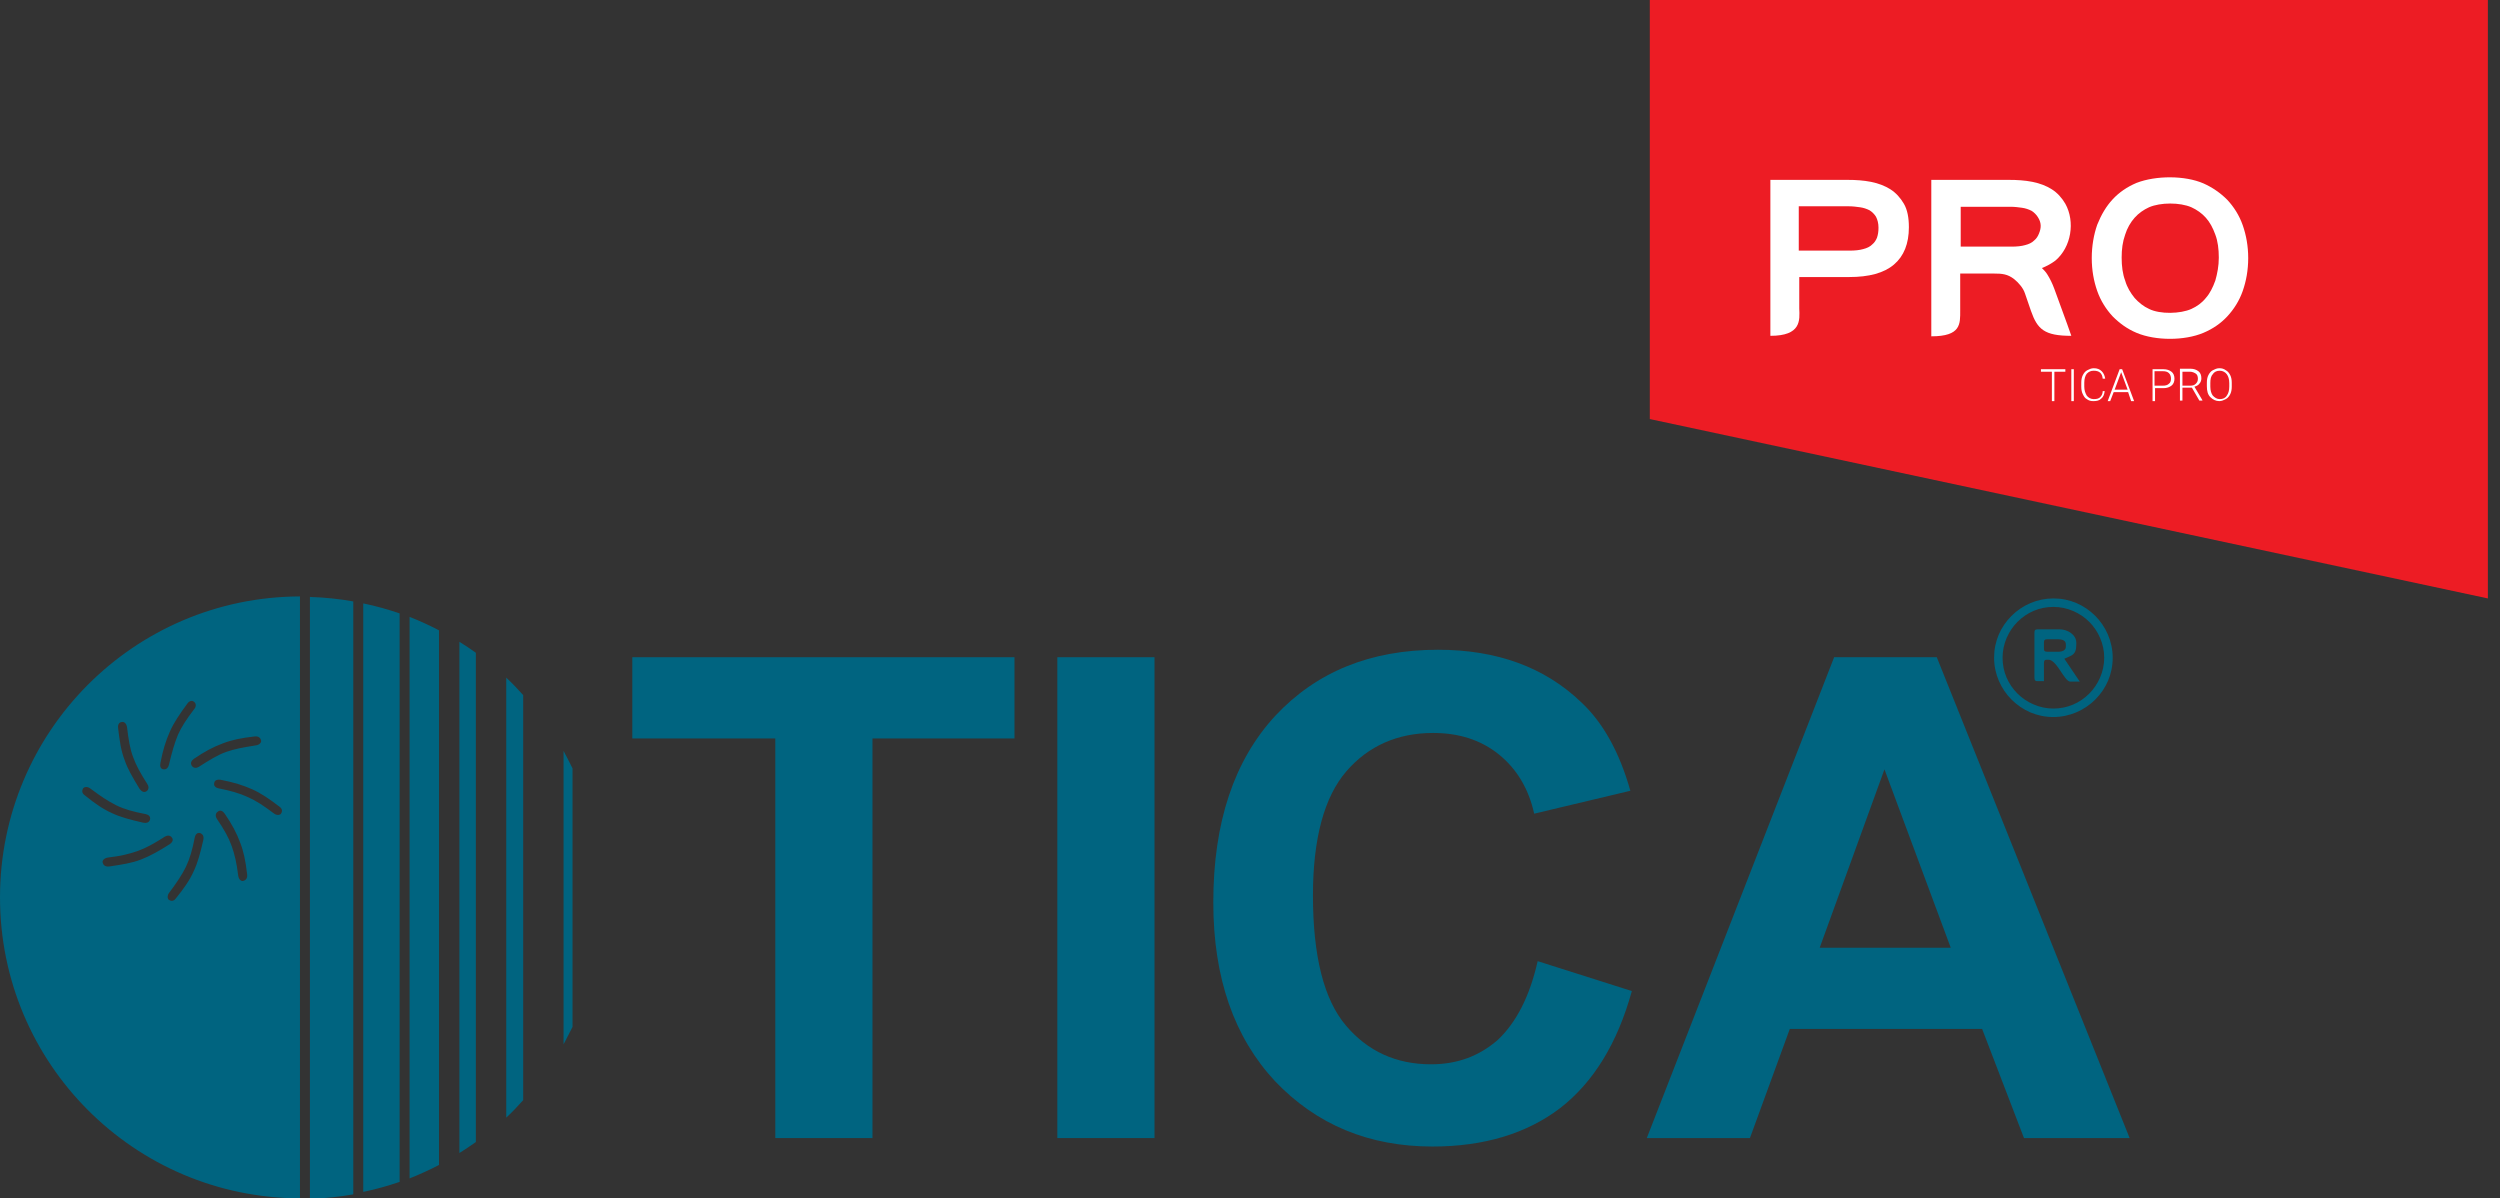 <svg width="121" height="58" viewBox="0 0 121 58" fill="none" xmlns="http://www.w3.org/2000/svg">
<rect x="0" y="0" width="121" height="58" fill="#333333" stroke="none"/>
<g id="Frame" clip-path="url(#clip0_57_1718)">
<g id="Group">
<path id="Vector" d="M94.416 45.87L91.208 37.236L88.073 45.87H94.416ZM103.074 55.082H97.961L95.935 49.801H86.626L84.697 55.082H79.705L88.772 31.81H93.74L103.074 55.082Z" fill="#006480"/>
<path id="Vector_2" d="M74.423 46.52L78.981 47.967C78.282 50.499 77.124 52.381 75.508 53.635C73.893 54.865 71.819 55.492 69.335 55.492C66.248 55.492 63.716 54.431 61.714 52.332C59.736 50.21 58.724 47.34 58.724 43.675C58.724 39.792 59.736 36.801 61.714 34.655C63.716 32.509 66.344 31.448 69.6 31.448C72.446 31.448 74.761 32.292 76.521 33.98C77.583 34.968 78.378 36.391 78.909 38.273L74.254 39.382C73.989 38.176 73.41 37.211 72.542 36.512C71.674 35.813 70.613 35.475 69.359 35.475C67.647 35.475 66.224 36.102 65.163 37.332C64.102 38.562 63.547 40.563 63.547 43.337C63.547 46.279 64.077 48.377 65.138 49.631C66.2 50.885 67.574 51.512 69.262 51.512C70.516 51.512 71.578 51.127 72.494 50.331C73.386 49.487 74.037 48.233 74.423 46.52Z" fill="#006480"/>
<path id="Vector_3" d="M51.175 55.082V31.81H55.878V55.082H51.175Z" fill="#006480"/>
<path id="Vector_4" d="M37.525 55.082V35.741H30.604V31.81H49.101V35.741H42.228V55.082H37.525Z" fill="#006480"/>
<path id="Vector_5" fill-rule="evenodd" clip-rule="evenodd" d="M27.276 36.343C27.42 36.609 27.565 36.898 27.71 37.188V49.704C27.565 49.993 27.42 50.259 27.276 50.548V36.343ZM24.502 32.798C24.792 33.064 25.057 33.353 25.322 33.642V53.249C25.057 53.538 24.792 53.828 24.502 54.093V32.798ZM22.235 31.062C22.501 31.231 22.766 31.4 23.031 31.593V55.275C22.766 55.468 22.501 55.637 22.235 55.806V31.062ZM19.824 29.856C20.306 30.049 20.788 30.266 21.247 30.507V56.384C20.788 56.625 20.306 56.843 19.824 57.035V29.856ZM17.581 29.205C18.184 29.326 18.763 29.494 19.341 29.687V57.204C18.763 57.397 18.184 57.566 17.581 57.687V29.205ZM14.518 58C6.487 57.976 0 51.465 0 43.434C0 35.403 6.487 28.892 14.518 28.867V58ZM6.753 38.176C6.415 37.622 6.174 37.212 6.029 36.778C5.86 36.343 5.788 35.861 5.716 35.234C5.691 35.017 5.812 34.945 5.909 34.945C6.005 34.921 6.126 35.017 6.15 35.21C6.222 35.813 6.294 36.247 6.439 36.633C6.584 37.043 6.801 37.429 7.138 37.959C7.187 38.032 7.235 38.2 7.09 38.297C6.946 38.393 6.825 38.273 6.753 38.176ZM6.921 39.816C6.294 39.672 5.836 39.551 5.426 39.358C4.992 39.165 4.606 38.9 4.1 38.49C3.931 38.369 3.979 38.225 4.027 38.152C4.076 38.08 4.244 38.056 4.389 38.176C4.872 38.538 5.233 38.779 5.619 38.972C6.005 39.165 6.439 39.286 7.066 39.406C7.163 39.43 7.307 39.503 7.259 39.672C7.211 39.84 7.042 39.84 6.921 39.816ZM8.224 40.853C7.693 41.191 7.259 41.432 6.825 41.601C6.391 41.77 5.933 41.842 5.282 41.938C5.064 41.963 4.992 41.842 4.968 41.746C4.944 41.649 5.04 41.529 5.233 41.504C5.836 41.432 6.246 41.336 6.656 41.191C7.066 41.046 7.452 40.829 7.983 40.492C8.055 40.443 8.224 40.395 8.32 40.54C8.417 40.66 8.32 40.781 8.224 40.853ZM9.839 40.66C9.695 41.287 9.574 41.746 9.381 42.156C9.188 42.59 8.923 42.975 8.513 43.482C8.393 43.651 8.248 43.603 8.175 43.554C8.103 43.506 8.079 43.337 8.2 43.193C8.561 42.71 8.802 42.349 8.995 41.963C9.188 41.553 9.309 41.143 9.43 40.516C9.454 40.419 9.526 40.275 9.695 40.323C9.864 40.395 9.864 40.54 9.839 40.66ZM10.877 39.382C11.238 39.913 11.455 40.323 11.624 40.781C11.793 41.215 11.889 41.673 11.962 42.324C11.986 42.541 11.865 42.614 11.769 42.638C11.672 42.662 11.552 42.566 11.528 42.373C11.455 41.77 11.359 41.36 11.214 40.95C11.069 40.54 10.852 40.154 10.491 39.623C10.442 39.551 10.394 39.382 10.539 39.286C10.684 39.165 10.804 39.286 10.877 39.382ZM10.684 37.742C11.311 37.863 11.769 38.008 12.203 38.2C12.637 38.393 13.023 38.659 13.529 39.045C13.698 39.165 13.65 39.31 13.602 39.382C13.553 39.455 13.385 39.479 13.24 39.358C12.758 38.996 12.396 38.755 12.01 38.586C11.6 38.393 11.166 38.273 10.563 38.152C10.466 38.128 10.322 38.056 10.37 37.887C10.394 37.742 10.563 37.718 10.684 37.742ZM9.381 36.729C9.912 36.368 10.322 36.151 10.78 35.982C11.214 35.813 11.672 35.717 12.323 35.644C12.54 35.62 12.613 35.741 12.637 35.837C12.661 35.934 12.565 36.054 12.372 36.078C11.769 36.175 11.359 36.247 10.949 36.392C10.539 36.536 10.153 36.778 9.622 37.115C9.55 37.163 9.381 37.212 9.285 37.067C9.188 36.922 9.285 36.802 9.381 36.729ZM7.765 36.922C7.886 36.295 8.031 35.837 8.224 35.403C8.417 34.969 8.682 34.583 9.068 34.053C9.188 33.884 9.333 33.908 9.405 33.98C9.478 34.028 9.526 34.197 9.381 34.342C9.02 34.824 8.778 35.186 8.61 35.572C8.441 35.982 8.32 36.416 8.175 37.019C8.151 37.115 8.079 37.26 7.91 37.236C7.741 37.212 7.741 37.043 7.765 36.922ZM15 28.892C15.724 28.916 16.423 28.988 17.099 29.109V57.807C16.423 57.928 15.724 58 15 58.024V28.892Z" fill="#006480"/>
<path id="Vector_6" fill-rule="evenodd" clip-rule="evenodd" d="M98.926 31.11C98.926 30.965 98.974 30.941 99.094 30.941H99.625C99.794 30.941 99.987 30.989 99.987 31.183V31.303C99.987 31.472 99.818 31.544 99.625 31.544H99.094C98.95 31.544 98.926 31.496 98.926 31.375V31.11ZM99.914 31.882C100.252 31.713 100.493 31.737 100.493 31.183V31.11C100.493 30.724 100.083 30.459 99.673 30.459H98.636C98.492 30.459 98.467 30.507 98.467 30.628V32.798C98.467 32.943 98.516 32.967 98.636 32.967H98.926V32.099C98.926 31.954 98.974 31.93 99.094 31.93H99.143C99.553 31.93 99.914 32.991 100.204 32.991H100.662L99.914 31.882Z" fill="#006480"/>
<path id="Vector_7" d="M99.384 28.964C100.18 28.964 100.879 29.277 101.41 29.808C101.916 30.314 102.254 31.038 102.254 31.834C102.254 32.63 101.94 33.329 101.41 33.859C100.903 34.366 100.18 34.704 99.384 34.704C98.588 34.704 97.889 34.39 97.358 33.859C96.852 33.353 96.514 32.63 96.514 31.834C96.514 31.038 96.827 30.338 97.358 29.808C97.889 29.277 98.612 28.964 99.384 28.964ZM101.12 30.097C100.686 29.663 100.059 29.374 99.384 29.374C98.709 29.374 98.106 29.639 97.647 30.097C97.213 30.531 96.924 31.159 96.924 31.834C96.924 32.509 97.189 33.112 97.647 33.57C98.082 34.004 98.709 34.294 99.384 34.294C100.059 34.294 100.662 34.028 101.12 33.57C101.554 33.136 101.844 32.509 101.844 31.834C101.844 31.159 101.554 30.531 101.12 30.097Z" fill="#006480"/>
<path id="Vector_8" fill-rule="evenodd" clip-rule="evenodd" d="M120.413 0H79.85V20.282L120.413 28.964V0Z" fill="#ED1C24"/>
<path id="Vector_9" d="M99.963 17.991H99.432V19.414H99.311V17.991H98.781V17.87H99.963V17.991ZM100.373 19.414H100.252V17.87H100.373V19.414ZM101.868 18.932C101.844 19.1 101.795 19.221 101.699 19.293C101.603 19.39 101.482 19.414 101.313 19.414C101.193 19.414 101.096 19.39 101 19.317C100.903 19.269 100.855 19.173 100.807 19.076C100.758 18.98 100.734 18.859 100.734 18.715V18.522C100.734 18.377 100.758 18.256 100.807 18.16C100.855 18.063 100.927 17.967 101.024 17.919C101.12 17.87 101.217 17.822 101.337 17.822C101.506 17.822 101.627 17.87 101.723 17.967C101.82 18.063 101.868 18.184 101.892 18.329H101.771C101.747 18.063 101.603 17.943 101.337 17.943C101.193 17.943 101.096 17.991 101 18.087C100.927 18.184 100.879 18.329 100.879 18.522V18.715C100.879 18.883 100.927 19.028 101 19.149C101.072 19.245 101.193 19.317 101.337 19.317C101.482 19.317 101.578 19.293 101.651 19.221C101.723 19.149 101.771 19.052 101.771 18.932H101.868ZM103.001 18.98H102.302L102.133 19.414H102.012L102.591 17.87H102.712L103.291 19.414H103.146L103.001 18.98ZM102.35 18.859H102.977L102.664 18.015L102.35 18.859ZM104.304 18.787V19.414H104.183V17.87H104.714C104.882 17.87 105.003 17.919 105.099 17.991C105.196 18.063 105.244 18.184 105.244 18.329C105.244 18.473 105.196 18.594 105.099 18.666C105.003 18.739 104.882 18.787 104.714 18.787H104.304ZM104.304 18.666H104.689C104.81 18.666 104.906 18.642 104.979 18.57C105.051 18.522 105.075 18.425 105.075 18.329C105.075 18.232 105.051 18.136 104.979 18.063C104.906 17.991 104.81 17.967 104.689 17.967H104.279V18.666H104.304ZM106.088 18.763H105.63V19.39H105.509V17.846H106.016C106.185 17.846 106.305 17.895 106.402 17.967C106.498 18.039 106.546 18.16 106.546 18.305C106.546 18.401 106.522 18.497 106.45 18.57C106.402 18.642 106.305 18.691 106.209 18.715L106.595 19.366V19.39H106.45L106.088 18.763ZM105.63 18.666H106.016C106.136 18.666 106.209 18.642 106.281 18.57C106.353 18.497 106.378 18.425 106.378 18.329C106.378 18.232 106.353 18.136 106.281 18.087C106.209 18.039 106.112 17.991 105.992 17.991H105.63V18.666ZM108.017 18.715C108.017 18.859 107.993 18.98 107.945 19.076C107.897 19.173 107.825 19.269 107.728 19.317C107.632 19.366 107.535 19.414 107.415 19.414C107.246 19.414 107.101 19.342 106.98 19.221C106.86 19.1 106.812 18.932 106.812 18.691V18.522C106.812 18.377 106.836 18.256 106.884 18.16C106.932 18.063 107.005 17.967 107.101 17.919C107.198 17.87 107.294 17.822 107.415 17.822C107.535 17.822 107.632 17.846 107.728 17.919C107.825 17.967 107.897 18.063 107.945 18.16C107.993 18.256 108.017 18.377 108.017 18.522V18.715ZM107.897 18.546C107.897 18.353 107.849 18.208 107.776 18.112C107.704 18.015 107.583 17.943 107.439 17.943C107.294 17.943 107.173 17.991 107.101 18.112C107.005 18.208 106.98 18.353 106.98 18.546V18.715C106.98 18.907 107.029 19.052 107.101 19.149C107.198 19.245 107.294 19.317 107.439 19.317C107.583 19.317 107.704 19.269 107.776 19.149C107.849 19.052 107.897 18.907 107.897 18.715V18.546Z" fill="white"/>
<path id="Vector_10" d="M106.064 14.952C106.329 14.832 106.57 14.663 106.763 14.421C106.956 14.204 107.101 13.915 107.222 13.578C107.318 13.24 107.39 12.878 107.39 12.468C107.39 12.058 107.342 11.672 107.222 11.359C107.101 11.021 106.956 10.756 106.763 10.539C106.57 10.322 106.329 10.153 106.064 10.032C105.509 9.791 104.569 9.791 104.014 10.032C103.749 10.153 103.508 10.322 103.315 10.539C103.122 10.756 102.953 11.045 102.857 11.359C102.736 11.696 102.688 12.058 102.688 12.468C102.688 12.878 102.736 13.264 102.857 13.578C102.953 13.915 103.122 14.18 103.315 14.421C103.508 14.639 103.749 14.832 104.014 14.952C104.545 15.217 105.533 15.193 106.064 14.952ZM106.643 8.875C107.077 9.068 107.463 9.333 107.8 9.671C108.114 10.008 108.379 10.418 108.548 10.9C108.717 11.383 108.813 11.913 108.813 12.492C108.813 13.071 108.717 13.602 108.548 14.084C108.379 14.566 108.114 14.976 107.8 15.314C107.487 15.652 107.101 15.917 106.643 16.11C105.726 16.496 104.328 16.496 103.411 16.11C102.953 15.917 102.591 15.652 102.254 15.314C101.94 14.976 101.675 14.566 101.506 14.084C101.337 13.602 101.241 13.071 101.241 12.492C101.241 11.913 101.337 11.359 101.506 10.876C101.699 10.394 101.94 9.984 102.254 9.646C102.567 9.309 102.953 9.044 103.411 8.851C104.352 8.489 105.75 8.489 106.643 8.875Z" fill="white"/>
<path id="Vector_11" d="M87.06 12.13H89.52C89.785 12.13 90.002 12.106 90.171 12.058C90.364 12.01 90.509 11.937 90.605 11.841C90.726 11.745 90.798 11.624 90.847 11.503C90.895 11.359 90.919 11.214 90.919 11.021C90.919 10.804 90.871 10.635 90.798 10.49C90.726 10.37 90.605 10.249 90.485 10.177C90.34 10.105 90.195 10.056 90.027 10.032C89.858 10.008 89.665 9.984 89.472 9.984H87.06V12.13ZM85.662 8.706H89.424C89.81 8.706 90.195 8.73 90.557 8.802C90.919 8.875 91.232 8.995 91.498 9.164C91.763 9.333 91.98 9.574 92.149 9.863C92.318 10.153 92.39 10.539 92.39 10.997C92.39 11.793 92.149 12.396 91.666 12.806C91.184 13.216 90.461 13.409 89.496 13.409H87.084C87.084 13.915 87.084 14.421 87.084 14.928C87.109 15.507 87.181 16.254 85.686 16.254C85.686 16.085 85.686 15.917 85.686 15.748V8.706H85.662Z" fill="white"/>
<path id="Vector_12" d="M94.898 11.937H97.358C97.623 11.937 97.84 11.913 98.009 11.865C98.202 11.817 98.347 11.745 98.443 11.648C98.564 11.552 98.636 11.431 98.684 11.31C98.805 11.021 98.805 10.78 98.636 10.514C98.564 10.394 98.443 10.273 98.323 10.201C98.178 10.129 98.033 10.08 97.865 10.056C97.696 10.032 97.503 10.008 97.31 10.008H94.898V11.937ZM98.009 14.204C97.961 14.06 97.889 13.939 97.792 13.819C97.696 13.698 97.599 13.601 97.479 13.505C97.165 13.264 96.9 13.24 96.514 13.24H94.874C94.874 13.843 94.874 14.421 94.874 15.024C94.874 15.675 94.922 16.278 93.475 16.278V8.706H97.237C97.623 8.706 98.009 8.73 98.371 8.802C98.733 8.875 99.046 8.995 99.311 9.164C99.577 9.333 99.794 9.574 99.963 9.863C100.445 10.732 100.252 11.961 99.48 12.613C99.287 12.757 99.07 12.878 98.829 12.974C98.926 13.071 99.022 13.167 99.094 13.288C99.215 13.481 99.336 13.722 99.432 13.987C99.697 14.735 99.987 15.482 100.252 16.254C98.95 16.254 98.612 15.941 98.299 15.048L98.009 14.204Z" fill="white"/>
</g>
</g>
<defs>
<clipPath id="clip0_57_1718">
<rect width="120.413" height="58" fill="white"/>
</clipPath>
</defs>
</svg>
